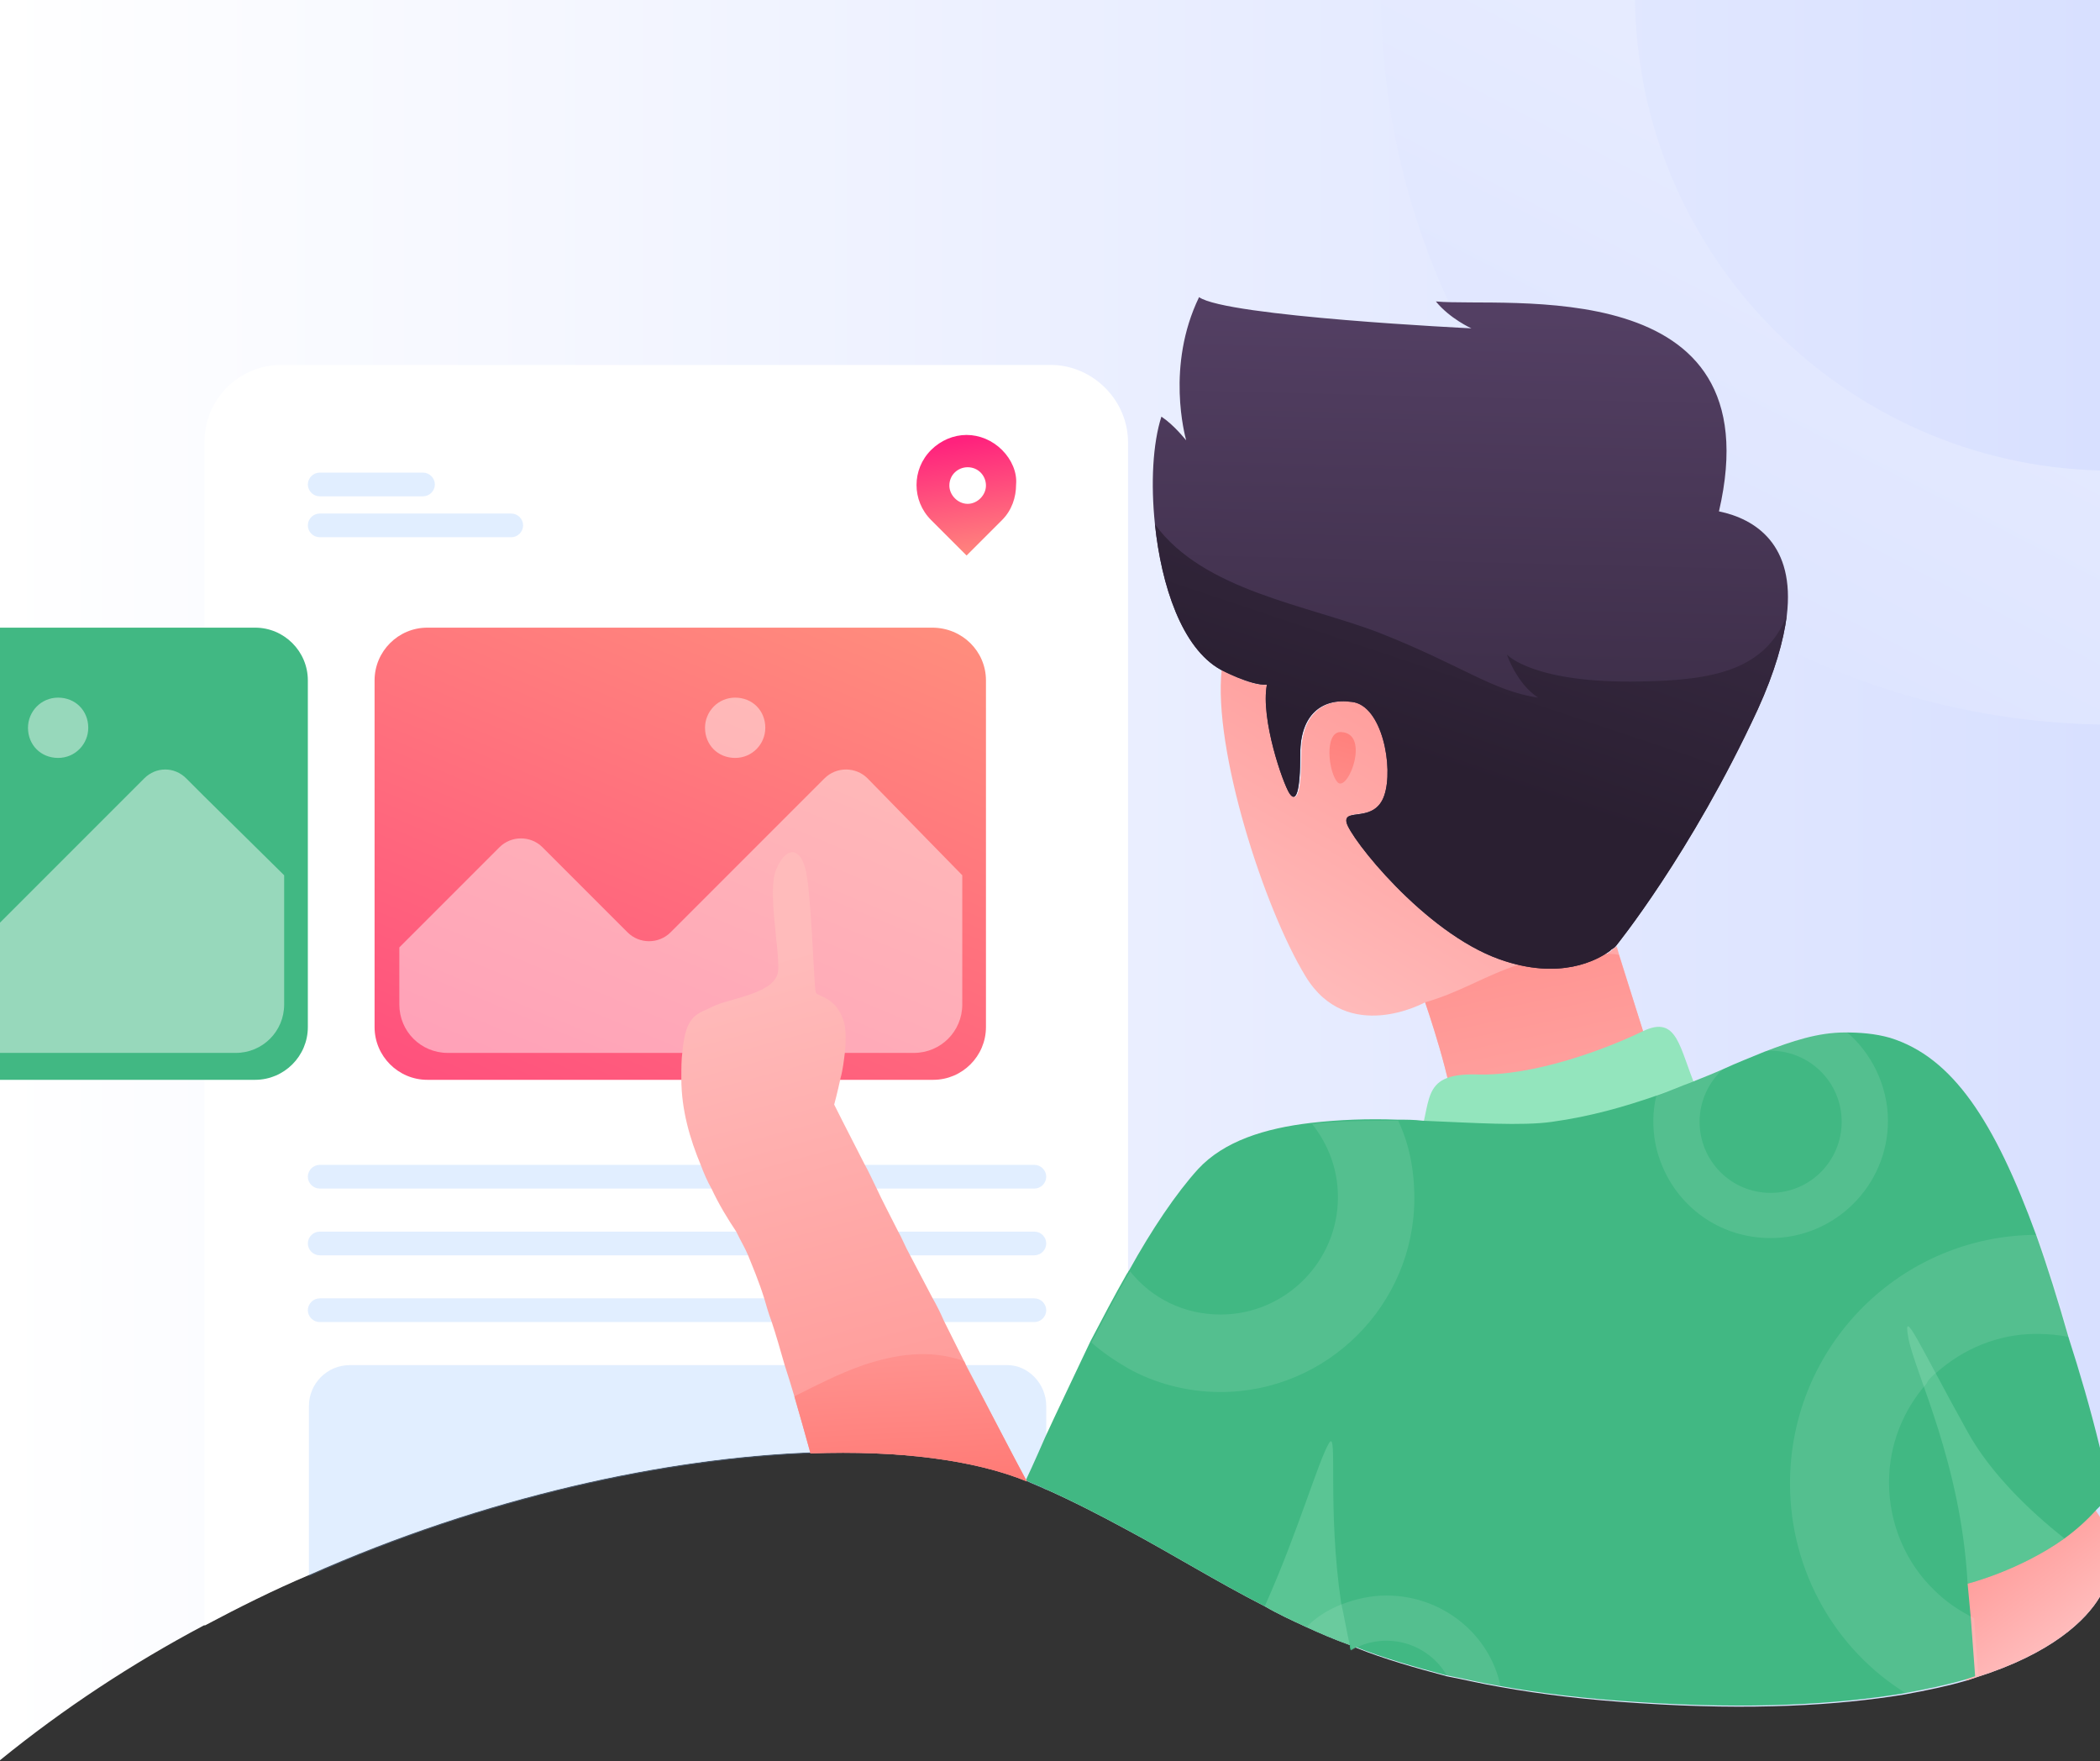 <?xml version="1.0" encoding="utf-8"?><!--Generator: Adobe Illustrator 23.0.1, SVG Export Plug-In . SVG Version: 6.00 Build 0)--><svg version="1.1" id="Layer_1" xmlns="http://www.w3.org/2000/svg" xmlns:xlink="http://www.w3.org/1999/xlink" x="0px" y="0px" viewBox="0 0 195.1 163.6" style="enable-background:new 0 0 195.1 163.6" xml:space="preserve"><rect x="0" y="0" width="195.1" height="163.6" fill="#333333" stroke="none"/><style type="text/css">.st0{fill:none;}
	.st1{fill:url(#SVGID_1_);}
	.st2{fill:url(#SVGID_2_);}
	.st3{fill:#FFFFFF;}
	.st4{opacity:0.25;fill:#8BBCFF;enable-background:new    ;}
	.st5{fill:url(#SVGID_3_);}
	.st6{opacity:0.45;fill:#FFFFFF;enable-background:new    ;}
	.st7{fill:#41B883;}
	.st8{fill:url(#SVGID_4_);}
	.st9{fill:url(#SVGID_5_);}
	.st10{fill:url(#SVGID_6_);}
	.st11{fill:url(#SVGID_7_);}
	.st12{fill:#93E5BD;}
	.st13{opacity:0.3;fill:#93E5BD;enable-background:new    ;}
	.st14{fill:url(#SVGID_8_);}
	.st15{opacity:0.1;fill:#FFFFFF;enable-background:new    ;}
	.st16{fill:url(#SVGID_9_);}
	.st17{fill:url(#SVGID_10_);}
	.st18{fill:url(#SVGID_11_);}
	.st19{fill:url(#SVGID_12_);}</style><path class="st0" d="M195.1,16.1v132.2c-1.3,2.2-4.5,5.3-11.5,7.5c-0.3,0.1-0.6,0.2-0.9,0.3c-1.7,0.5-3.6,0.9-5.8,1.3
	c-6.1,1-14.1,1.5-24.6,0.8c-4.8-0.3-9-0.8-12.9-1.5c-1.8-0.3-3.4-0.7-5-1c-3-0.8-5.8-1.6-8.3-2.6c-0.2-0.1-0.4-0.2-0.7-0.3
	c-1.4-0.5-2.8-1.1-4.1-1.7c-1.3-0.6-2.6-1.2-3.8-1.9c-4.5-2.3-8.5-4.8-12.8-7.1c-2.4-1.3-4.9-2.6-7.6-3.8c-0.6-0.3-1.2-0.5-1.8-0.8
	l0,0c-4.9-2-11.8-2.9-20-2.6c-13.5,0.5-30.3,4.1-46.7,11.4c-3.3,1.4-6.5,3-9.7,4.7c-6.6,3.5-13,7.7-18.9,12.5V16.1
	C0,7.2,7.2,0,16.1,0h163C187.9,0,195.1,7.2,195.1,16.1z"/><linearGradient id="SVGID_1_" gradientUnits="userSpaceOnUse" x1="0" y1="84.25" x2="195.1" y2="84.25" gradientTransform="matrix(1 0 0 -1 0 166)"><stop offset="0" style="stop-color:#FFFFFF"/><stop offset="1" style="stop-color:#D8E0FF"/></linearGradient><path class="st1" d="M179.1,0h-163H0v16.1v24.3v123.1c5.9-4.8,12.3-9,18.9-12.5c3.2-1.7,6.4-3.3,9.7-4.7
	c16.4-7.3,33.2-10.9,46.7-11.4c8.2-0.3,15.1,0.6,20,2.6c0.6,0.3,1.2,0.5,1.8,0.8c2.7,1.2,5.2,2.5,7.6,3.8c4.3,2.3,8.3,4.8,12.8,7.1
	c1.2,0.7,2.5,1.3,3.8,1.9c1.3,0.6,2.7,1.2,4.1,1.7c0.3,0.1,0.5,0.2,0.7,0.3c2.5,1,5.3,1.8,8.3,2.6c1.6,0.3,3.2,0.7,5,1
	c3.9,0.7,8.1,1.2,12.9,1.5c10.5,0.7,18.5,0.2,24.6-0.8c2.2-0.4,4.1-0.8,5.8-1.3c0.3-0.1,0.6-0.2,0.9-0.3c7-2.2,10.2-5.3,11.5-7.5
	V40.4V16.1V0H179.1z"/><linearGradient id="SVGID_2_" gradientUnits="userSpaceOnUse" x1="235.595" y1="224.058" x2="136.49" y2="416.636" gradientTransform="matrix(1 0 0 1 0 -334)"><stop offset="0" style="stop-color:#FFFFFF"/><stop offset="1" style="stop-color:#D8E0FF"/></linearGradient><path class="st2" d="M151.9,0h-23.6c0.1,10.1,2.4,19.7,6.4,28.3c0.3,0.6,0.6,1.1,0.8,1.7l0,0c0.1,0.2,0.2,0.4,0.3,0.6
	c6.4,12.3,16.5,22.4,28.8,28.9c0.3,0.2,0.6,0.3,0.9,0.5c8.9,4.5,19,7.1,29.6,7.3V43.7C171.4,43.1,152.2,23.8,151.9,0z"/><path class="st3" d="M104.8,41.1v101c-2.4-1.3-4.9-2.6-7.6-3.8c-0.6-0.3-1.2-0.5-1.8-0.8l0,0l0,0c-4.9-2-11.8-2.9-20-2.6
	c-13.5,0.5-30.3,4.1-46.7,11.4c-3.3,1.4-6.5,3-9.7,4.7V41c0-3.9,3.2-7.1,7.1-7.1h71.7C101.6,34,104.8,37.2,104.8,41.1z"/><g><path class="st4" d="M96.1,108.2H29.7c-0.6,0-1.1,0.5-1.1,1.1l0,0c0,0.6,0.5,1.1,1.1,1.1h66.4c0.6,0,1.1-0.5,1.1-1.1l0,0
		C97.2,108.7,96.7,108.2,96.1,108.2z"/><path class="st4" d="M96.1,114.4H29.7c-0.6,0-1.1,0.5-1.1,1.1l0,0c0,0.6,0.5,1.1,1.1,1.1h66.4c0.6,0,1.1-0.5,1.1-1.1l0,0
		C97.2,114.9,96.7,114.4,96.1,114.4z"/><path class="st4" d="M96.1,120.6H29.7c-0.6,0-1.1,0.5-1.1,1.1l0,0c0,0.6,0.5,1.1,1.1,1.1h66.4c0.6,0,1.1-0.5,1.1-1.1l0,0
		C97.2,121.1,96.7,120.6,96.1,120.6z"/><path class="st4" d="M97.2,130.6v7.8c-0.6-0.3-1.2-0.5-1.8-0.8l0,0l0,0c-4.9-2-11.8-2.9-20-2.6c-13.5,0.5-30.3,4.1-46.7,11.4v-15.8
		c0-2.1,1.7-3.8,3.8-3.8h61.1C95.5,126.8,97.2,128.5,97.2,130.6z"/></g><g><linearGradient id="SVGID_3_" gradientUnits="userSpaceOnUse" x1="34.953" y1="481.142" x2="77.508" y2="378.936" gradientTransform="matrix(1 0 0 1 0 -334)"><stop offset="0" style="stop-color:#FF227D"/><stop offset="1" style="stop-color:#FF967D"/></linearGradient><path class="st5" d="M91.6,63.2v32.2c0,2.7-2.2,4.9-4.9,4.9h-47c-2.7,0-4.9-2.2-4.9-4.9V63.2c0-2.7,2.2-4.9,4.9-4.9h46.9
		C89.4,58.3,91.6,60.5,91.6,63.2z"/><path class="st6" d="M89.4,81.3v12c0,2.5-2,4.5-4.5,4.5H41.6c-2.5,0-4.5-2-4.5-4.5V88l9.3-9.3c1.1-1.1,2.9-1.1,4,0l7.9,7.9
		c1.1,1.1,2.9,1.1,4,0l14.3-14.3c1.1-1.1,2.9-1.1,4,0L89.4,81.3z"/><path class="st6" d="M71.1,67.6c0,1.5-1.2,2.8-2.8,2.8s-2.8-1.2-2.8-2.8c0-1.5,1.2-2.8,2.8-2.8S71.1,66,71.1,67.6z"/></g><g><path class="st7" d="M28.6,63.2v32.2c0,2.7-2.2,4.9-4.9,4.9H0v-42h23.7C26.4,58.3,28.6,60.5,28.6,63.2z"/><path class="st6" d="M26.4,81.3v12c0,2.5-2,4.5-4.5,4.5H0V85.7l13.4-13.4c1.1-1.1,2.8-1.1,3.9,0l1.6,1.6L26.4,81.3z"/><path class="st6" d="M8.2,67.6c0,1.5-1.2,2.8-2.8,2.8s-2.8-1.2-2.8-2.8c0-1.5,1.2-2.8,2.8-2.8S8.2,66,8.2,67.6z"/></g><g><linearGradient id="SVGID_4_" gradientUnits="userSpaceOnUse" x1="178.078" y1="467.343" x2="191.753" y2="485.66" gradientTransform="matrix(1 0 0 1 0 -334)"><stop offset="0" style="stop-color:#FF7570"/><stop offset="1" style="stop-color:#FFBBBB"/></linearGradient><path class="st8" d="M195.1,140.9v7.4c-1.3,2.2-4.5,5.3-11.5,7.5c-0.3,0.1-0.6,0.2-0.9,0.3l-3.3-8.3l-0.3-0.6l3.5-2.4l6.2-4.3
		l4.6-3.2l1.3,3L195.1,140.9z"/><g><linearGradient id="SVGID_5_" gradientUnits="userSpaceOnUse" x1="158.617" y1="371.629" x2="125.176" y2="428.821" gradientTransform="matrix(1 0 0 1 0 -334)"><stop offset="0" style="stop-color:#FF7570"/><stop offset="1" style="stop-color:#FFBBBB"/></linearGradient><path class="st9" d="M153.6,98.8c0,0-18.7,7.5-18.6,4.8c0.1-2.7-2.6-10.5-2.6-10.5s-7.2,4-11.1-2.4s-8.6-21.1-7.8-28.5
			c0,0,2.8,1.6,4.3,1.4c-0.6,3.2,1.5,9.2,2.1,10.1s1-0.1,1-3.7s2-5.2,4.8-4.8c2.8,0.4,3.9,6.1,3,8.7c-0.9,2.6-3.8,1-3.5,2.5
			s7.2,10.3,14.2,12.7c0.6,0.2,1.2,0.4,1.7,0.5c4.1,1,6.9-0.2,8.2-1l0,0c0.1-0.1,0.3-0.2,0.4-0.3l0.1-0.1c0.1-0.1,0.2-0.2,0.3-0.2
			l0.1-0.1l0.2,0.7L153.6,98.8z"/><linearGradient id="SVGID_6_" gradientUnits="userSpaceOnUse" x1="134.888" y1="390.951" x2="149.707" y2="462.196" gradientTransform="matrix(1 0 0 1 0 -334)"><stop offset="0" style="stop-color:#FF7570"/><stop offset="1" style="stop-color:#FFBBBB"/></linearGradient><path class="st10" d="M153.6,98.8c0,0-18.7,7.5-18.6,4.8c0.1-2.7-2.6-10.5-2.6-10.5c3.2-0.9,5.6-2.5,8.7-3.5
			c2.2-0.7,4.7-1.2,8.2-1l0,0c0.4,0,0.7,0,1.1,0.1L153.6,98.8z"/><linearGradient id="SVGID_7_" gradientUnits="userSpaceOnUse" x1="135.411" y1="432.992" x2="138.07" y2="324.129" gradientTransform="matrix(1 0 0 1 0 -334)"><stop offset="0" style="stop-color:#2A1F31"/><stop offset="1" style="stop-color:#6A517F"/></linearGradient><path class="st11" d="M166,57.2c-0.3,2.3-1.1,5.2-2.7,8.7c-6.2,13.4-13.2,22-13.2,22L150,88l-0.3,0.2l-0.1,0.1
			c-1.2,0.9-4.7,2.8-10.3,0.8c-7-2.5-13.9-11.3-14.2-12.7c-0.3-1.4,2.6,0.1,3.5-2.5c0.9-2.6-0.2-8.4-3-8.7c-2.8-0.4-4.8,1.2-4.8,4.8
			c0,3.6-0.4,4.6-1,3.7s-2.7-6.9-2.1-10.1c-1.5,0.1-4.3-1.4-4.3-1.4c-3.6-2-5.5-7.8-6.1-13.5c-0.4-3.8-0.2-7.5,0.6-10
			c1.2,0.8,2.2,2.1,2.3,2.2c-0.1-0.4-1.9-6.9,1.2-13.3c2.5,1.8,25.3,2.9,25.3,2.9s-2-0.9-3.3-2.5c6.4,0.6,31.5-2.9,26.3,19.5
			C163.1,48.2,166.8,50.6,166,57.2z"/><path class="st12" d="M131.6,106.4c1.6-3.9,0.1-6.7,5.5-6.6c5.4,0.2,12.2-2.4,15.5-4s3.4,1.6,5,5.3s-4.6,7.6-4.6,7.6L131.6,106.4z
			"/><path class="st7" d="M195.1,134.5v5.4c-0.1,0.1-0.2,0.2-0.3,0.3c-0.9,1-1.9,1.9-3,2.7c-4.2,3-9,4.2-9,4.2l0.3,3.2l0.4,5.4
			c-0.3,0.1-0.6,0.2-0.9,0.3c-1.7,0.5-3.6,0.9-5.8,1.3c-6.1,1-14.1,1.5-24.6,0.8c-4.8-0.3-9-0.8-12.9-1.5c-1.8-0.3-3.4-0.7-5-1
			c-3-0.8-5.8-1.6-8.3-2.6c-0.2,0.1-0.4,0.2-0.5,0.3c-0.1-0.2-0.1-0.4-0.1-0.5c-1.4-0.5-2.8-1.1-4.1-1.7c-1.3-0.6-2.6-1.2-3.8-1.9
			c-4.5-2.3-8.5-4.8-12.8-7.1c-2.4-1.3-4.9-2.6-7.6-3.8c-0.6-0.3-1.2-0.5-1.8-0.8l0,0l0,0l0,0l0,0c0.1-0.2,0.8-1.7,1.8-4
			c1.1-2.4,2.6-5.5,4.2-8.9c1.1-2.1,2.2-4.2,3.4-6.3c0.1-0.1,0.1-0.2,0.2-0.3c2.1-3.8,4.4-7.2,6.4-9.4c2.4-2.6,6.2-3.8,10.5-4.3
			c2.6-0.3,5.3-0.4,8-0.3c0.8,0,1.6,0,2.4,0.1c4.8,0.2,9.2,0.5,12,0.1c3.6-0.5,6.7-1.4,9.6-2.4c1.2-0.4,2.3-0.9,3.4-1.3l0,0
			c1-0.4,2-0.8,2.9-1.2c1.3-0.6,2.6-1.1,3.8-1.6c2.6-1,5-1.8,7.5-1.8c1.4,0,2.8,0.1,4.2,0.5c5.8,1.8,9.7,7.7,13.6,18.4
			c1,2.8,2,6,3,9.5C193.2,127.4,194.2,130.8,195.1,134.5z"/><path class="st13" d="M125.4,152.8c-1.4-0.5-2.8-1.1-4.1-1.7c-1.3-0.6-2.6-1.2-3.8-1.9c3.1-6.9,5-13.6,6-15.2
			c0.8-1.2-0.2,6.1,1.1,14.9C124.9,150.2,125.1,151.5,125.4,152.8z"/><path class="st13" d="M191.8,142.9c-4.2,3-9,4.2-9,4.2c-0.6-11.2-4.9-19.6-5.5-22.8c-0.6-3.2,1.1,0.8,5.5,8.7
			C184.9,136.8,188.5,140.3,191.8,142.9z"/><linearGradient id="SVGID_8_" gradientUnits="userSpaceOnUse" x1="96.337" y1="516.452" x2="70.957" y2="423.152" gradientTransform="matrix(1 0 0 1 0 -334)"><stop offset="0" style="stop-color:#FF7570"/><stop offset="1" style="stop-color:#FFBBBB"/></linearGradient><path class="st14" d="M95.4,137.6L95.4,137.6L95.4,137.6c-4.9-2-11.9-2.9-20.1-2.6c-0.5-1.8-1-3.6-1.5-5.3c-0.3-1-0.6-2-0.9-2.9
			c-0.4-1.4-0.8-2.8-1.2-4c-0.3-0.8-0.5-1.5-0.7-2.2c-0.5-1.6-1.1-3-1.5-4c-0.3-0.7-0.6-1.2-0.8-1.6c-0.1-0.2-0.2-0.4-0.3-0.6
			c-0.8-1.2-1.6-2.5-2.3-4c-0.4-0.7-0.7-1.4-1-2.2c-1-2.4-1.8-5.1-1.8-8v-0.1c0-0.9,0-1.7,0.1-2.4c0.3-3.6,1.5-3.5,2.8-4.2
			c1.6-0.8,6-1.2,6.1-3.4c0.1-2.1-1-7.4-0.2-9.3c0.8-2,2.1-2.3,2.7-0.2c0.6,2.1,0.8,11.2,1,11.6s1.9,0.4,2.6,2.7
			c0.2,0.7,0.2,1.7,0.1,2.8c-0.1,0.8-0.2,1.7-0.4,2.4c-0.3,1.4-0.6,2.5-0.6,2.5s1.1,2.2,2.8,5.5c0.4,0.7,0.7,1.4,1.1,2.2
			c0.6,1.3,1.3,2.6,2,4c0.4,0.7,0.7,1.5,1.1,2.2c0.7,1.3,1.4,2.7,2.1,4c0.4,0.7,0.8,1.5,1.1,2.2c0.6,1.2,1.2,2.4,1.8,3.6
			c0.1,0.2,0.2,0.3,0.2,0.4C92.1,131.3,94.1,135.2,95.4,137.6C95.4,137.5,95.4,137.5,95.4,137.6L95.4,137.6z"/><path class="st15" d="M179.9,127.5c2.5-2.2,5.7-3.6,9.3-3.6c1.1,0,2.1,0.1,3.1,0.3c-1-3.5-2-6.7-3-9.5l0,0
			c-12.7,0-23,10.3-23,23.1c0,8.2,4.3,15.5,10.8,19.5c2.2-0.4,4.1-0.8,5.8-1.3c0.3-0.1,0.6-0.2,0.9-0.3l-0.4-5.4
			c-1.4-0.7-2.6-1.5-3.7-2.6c-2.6-2.5-4.2-6.1-4.2-10c0-3.5,1.3-6.7,3.5-9.2C179.1,128.2,179.5,127.8,179.9,127.5z"/><path class="st15" d="M129.9,104.1c-2.7,0-5.5,0-8,0.3c1.5,1.9,2.4,4.2,2.4,6.8c0,6-4.9,10.9-10.9,10.9c-3.4,0-6.4-1.5-8.4-4
			c-0.1,0.1-0.1,0.2-0.2,0.3c-1.2,2.1-2.3,4.2-3.4,6.3c1,0.9,2.2,1.7,3.4,2.4c2.5,1.4,5.5,2.2,8.6,2.2c9.9,0,18-8.1,18-18
			C131.4,108.6,130.9,106.2,129.9,104.1z"/><path class="st15" d="M128.8,148.2c-1.4,0-2.8,0.3-4.1,0.8c-1.3,0.5-2.4,1.2-3.3,2.1c1.3,0.6,2.6,1.2,4.1,1.7
			c0,0.2,0.1,0.4,0.1,0.5c0.2-0.1,0.3-0.2,0.5-0.3c0.8-0.4,1.8-0.6,2.7-0.6c2.4,0,4.5,1.3,5.6,3.2c1.6,0.4,3.3,0.7,5,1
			C138.4,151.8,134,148.2,128.8,148.2z"/><path class="st15" d="M171.5,95.8c-2.4,0.1-4.9,0.8-7.5,1.8c0.2,0,0.3,0,0.5,0c3.6,0,6.6,2.9,6.6,6.6c0,3.6-2.9,6.6-6.6,6.6
			s-6.6-3-6.6-6.6c0-2,0.9-3.8,2.3-5c-0.9,0.4-1.9,0.8-2.9,1.2l0,0c-1.1,0.5-2.2,0.9-3.4,1.3c-0.2,0.8-0.3,1.6-0.3,2.4
			c0,1.3,0.2,2.5,0.6,3.6c1.5,4.3,5.5,7.3,10.3,7.3c6,0,10.9-4.9,10.9-10.9C175.4,100.9,173.9,97.8,171.5,95.8z"/><linearGradient id="SVGID_9_" gradientUnits="userSpaceOnUse" x1="126.55" y1="396.785" x2="118.285" y2="428.702" gradientTransform="matrix(1 0 0 1 0 -334)"><stop offset="0" style="stop-color:#FF7570"/><stop offset="1" style="stop-color:#FFBBBB"/></linearGradient><path class="st16" d="M124.6,68c-1.6-0.1-1.2,3.8-0.3,4.7C125.3,73.5,127.3,68.1,124.6,68z"/><linearGradient id="SVGID_10_" gradientUnits="userSpaceOnUse" x1="131.054" y1="404.339" x2="168.861" y2="291.487" gradientTransform="matrix(1 0 0 1 0 -334)"><stop offset="0" style="stop-color:#2A1F31"/><stop offset="1" style="stop-color:#6A517F"/></linearGradient><path class="st17" d="M166,57.2c-0.3,2.3-1.1,5.2-2.7,8.7c-6.2,13.4-13.2,22-13.2,22L150,88l-0.3,0.2l-0.1,0.1
			c-1.2,0.9-4.7,2.8-10.3,0.8c-7-2.5-13.9-11.3-14.2-12.7c-0.3-1.4,2.6,0.1,3.5-2.5c0.9-2.6-0.2-8.4-3-8.7c-2.8-0.4-4.8,1.2-4.8,4.8
			c0,3.6-0.4,4.6-1,3.7s-2.7-6.9-2.1-10.1c-1.5,0.1-4.3-1.4-4.3-1.4c-3.6-2-5.5-7.8-6.1-13.5c4.5,6.2,14.2,7.5,20.9,10.1
			c7.6,3,10.5,5.4,14.7,6c-2-1.3-2.9-4-2.9-4s2.4,2.7,12.4,2.5C159.5,63.2,164,62.1,166,57.2z"/></g></g><path class="st4" d="M39.3,43.9h-9.6c-0.6,0-1.1,0.5-1.1,1.1l0,0c0,0.6,0.5,1.1,1.1,1.1h9.6c0.6,0,1.1-0.5,1.1-1.1l0,0
	C40.4,44.4,39.9,43.9,39.3,43.9z"/><path class="st4" d="M47.5,47.7H29.7c-0.6,0-1.1,0.5-1.1,1.1l0,0c0,0.6,0.5,1.1,1.1,1.1h17.8c0.6,0,1.1-0.5,1.1-1.1l0,0
	C48.6,48.2,48.1,47.7,47.5,47.7z"/><linearGradient id="SVGID_11_" gradientUnits="userSpaceOnUse" x1="84.935" y1="474.441" x2="83.179" y2="438.681" gradientTransform="matrix(1 0 0 1 0 -334)"><stop offset="0" style="stop-color:#FF7570"/><stop offset="1" style="stop-color:#FFBBBB"/></linearGradient><path class="st18" d="M95.4,137.6L95.4,137.6L95.4,137.6c-4.9-2-11.9-2.9-20.1-2.6c-0.5-1.8-1-3.6-1.5-5.3c2-1,4.1-2.1,6.4-2.9
	c3-1,6.1-1.5,9.3-0.4c0.1,0.2,0.2,0.3,0.2,0.4C92.1,131.3,94.1,135.2,95.4,137.6C95.4,137.5,95.4,137.5,95.4,137.6L95.4,137.6z"/><linearGradient id="SVGID_12_" gradientUnits="userSpaceOnUse" x1="89.198" y1="374.972" x2="91.003" y2="387.228" gradientTransform="matrix(1 0 0 1 0 -334)"><stop offset="0" style="stop-color:#FF227D"/><stop offset="1" style="stop-color:#FF967D"/></linearGradient><path class="st19" d="M93.1,41.8c-0.9-0.9-2.1-1.4-3.3-1.4c-1.2,0-2.4,0.5-3.3,1.4c-1.8,1.8-1.8,4.7,0,6.5l3.3,3.3l3.3-3.3
	c0.9-0.9,1.3-2.1,1.3-3.3C94.5,43.9,94,42.7,93.1,41.8z M89.9,46.8c-0.9,0-1.7-0.8-1.7-1.7c0-1,0.8-1.7,1.7-1.7c1,0,1.7,0.8,1.7,1.7
	S90.8,46.8,89.9,46.8z"/></svg>